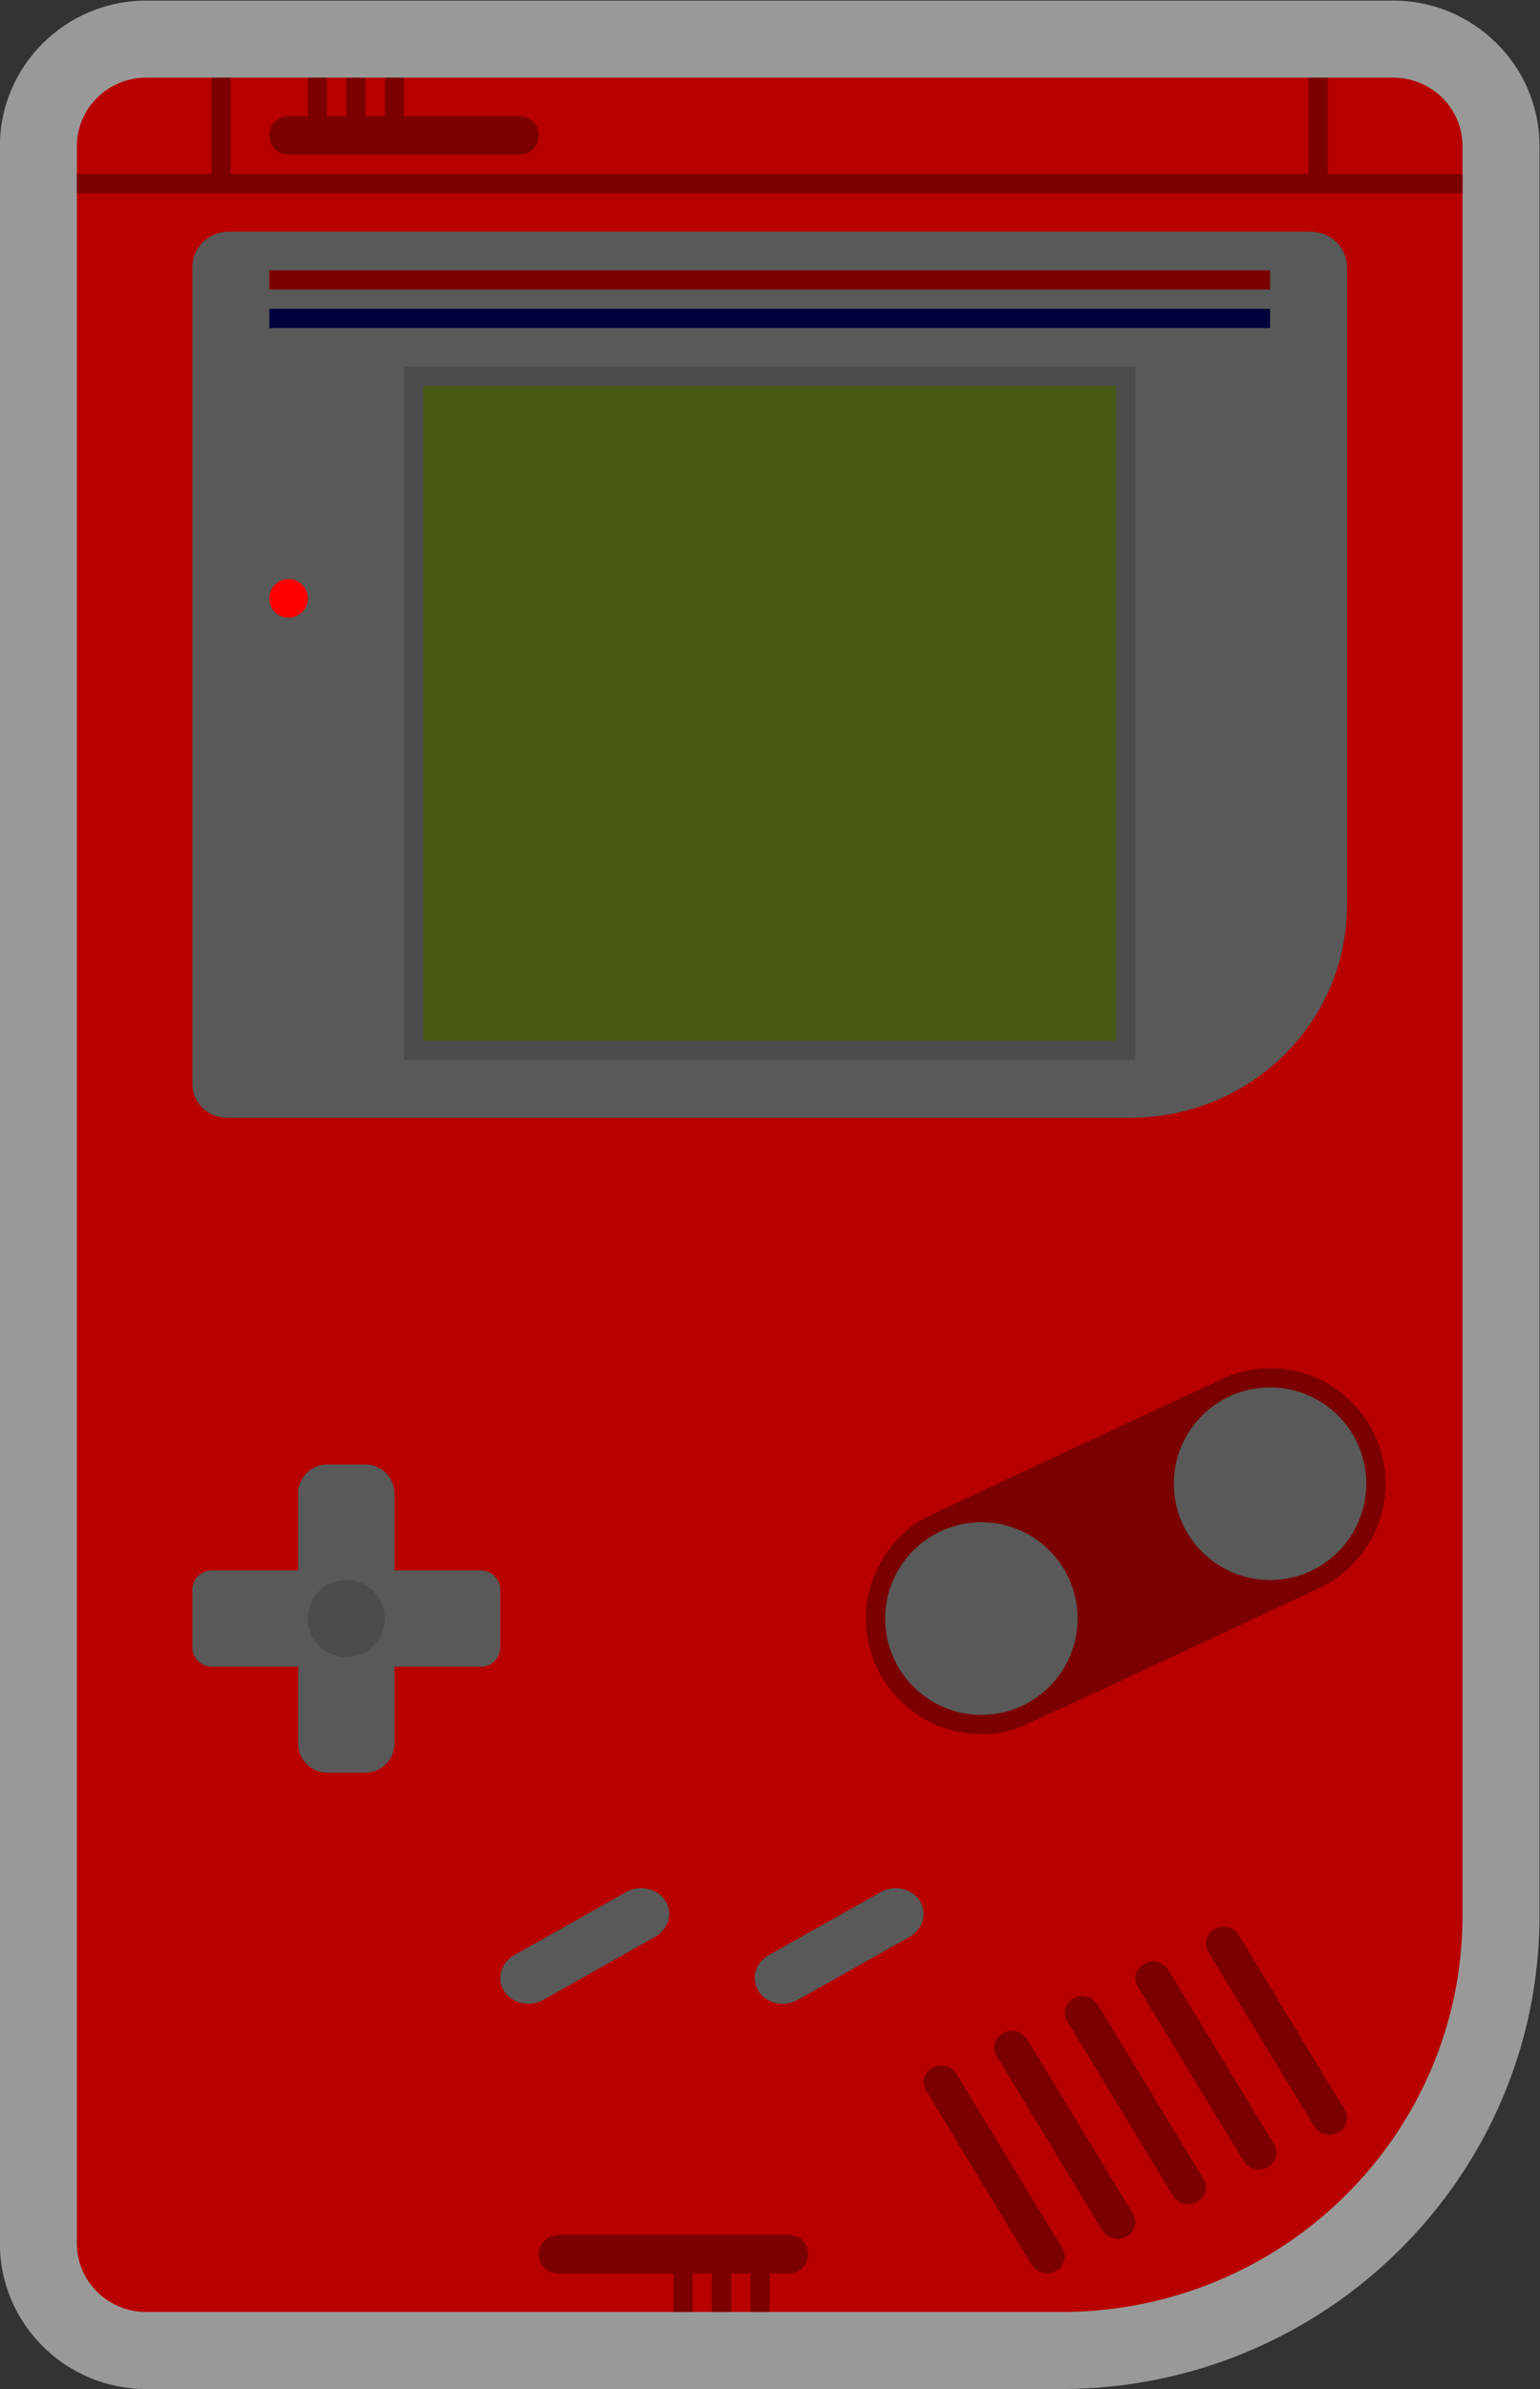 <svg xmlns="http://www.w3.org/2000/svg" xml:space="preserve" width="213.333" height="330.667"><rect width="100%" height="100%" fill="#333333" stroke="none"/><defs><clipPath id="a" clipPathUnits="userSpaceOnUse"><path d="M0 256h256V0H0Z"/></clipPath><clipPath id="b" clipPathUnits="userSpaceOnUse"><path d="M48 252h160V4H48Z"/></clipPath></defs><g clip-path="url(#a)" transform="matrix(1.333 0 0 -1.333 -64 336)"><g clip-path="url(#b)" style="opacity:.5"><path d="M0 0h-129.594c-8.383 0-15.203-6.779-15.203-15.113v-217.774c0-8.334 6.82-15.113 15.203-15.113h95.113c27.396 0 49.684 22.054 49.684 49.161v183.726C15.203-6.779 8.383 0 0 0" style="fill:#fff;fill-opacity:1;fill-rule:nonzero;stroke:none" transform="translate(192.797 252)"/></g><path d="M0 0h-129.594c-3.978 0-7.203-3.184-7.203-7.112v-217.775c0-3.928 3.225-7.113 7.203-7.113h95.113c23.021 0 41.684 18.429 41.684 41.161V-7.112C7.203-3.184 3.979 0 0 0" style="fill:#b80000;fill-opacity:1;fill-rule:nonzero;stroke:none" transform="translate(192.797 244)"/><path d="M0 0h-112.5c-2.071 0-3.75-1.647-3.75-3.68v-84.818c0-1.934 1.598-3.502 3.569-3.502h93.931c12.427 0 22.5 9.886 22.5 22.08v66.24C3.75-1.647 2.071 0 0 0" style="fill:#595959;fill-opacity:1;fill-rule:nonzero;stroke:none" transform="translate(184.25 228)"/><path d="M0 0h-76v-72H0v70z" style="fill:#4c4c4c;fill-opacity:1;fill-rule:nonzero;stroke:none" transform="translate(166 214)"/><path d="M92 212h72v-68H92Z" style="fill:#485915;fill-opacity:1;fill-rule:nonzero;stroke:none"/><path d="M0 0c0 6.617-5.383 12-12 12-1.396 0-2.729-.252-3.977-.691l-.001.003-.035-.017c-.714-.254-31.37-14.563-31.943-14.892l-.044-.02.002-.005C-51.58-5.701-54-9.569-54-14c0-6.617 5.383-12 12-12 1.284 0 2.52.208 3.682.583l.001-.003.033.016c.887.29 31.797 14.753 31.797 14.753l-.001.004C-2.64-8.647 0-4.629 0 0" style="fill:#7b0000;fill-opacity:1;fill-rule:nonzero;stroke:none" transform="translate(192 98)"/><path d="M0 0c0-5.522-4.478-10-10-10S-20-5.522-20 0s4.478 10 10 10S0 5.522 0 0" style="fill:#595959;fill-opacity:1;fill-rule:nonzero;stroke:none" transform="translate(160 84)"/><path d="M0 0c0-5.522-4.478-10-10-10S-20-5.522-20 0s4.478 10 10 10S0 5.522 0 0" style="fill:#595959;fill-opacity:1;fill-rule:nonzero;stroke:none" transform="translate(190 98)"/><path d="M0 0a3.3 3.3 0 0 1-2.326-.332l-11.57-6.518c-1.39-.785-1.885-2.402-1.128-3.687.389-.654 1.037-1.113 1.826-1.296a3.25 3.25 0 0 1 2.321.334L.691-4.981c1.396.783 1.892 2.402 1.13 3.683C1.437-.646.789-.185 0 0" style="fill:#595959;fill-opacity:1;fill-rule:nonzero;stroke:none" transform="translate(115.378 55.918)"/><path d="M0 0c-.384.654-1.031 1.113-1.822 1.298A3.27 3.27 0 0 1-4.146.964l-11.569-6.518c-1.396-.783-1.891-2.402-1.129-3.683.379-.644 1.044-1.117 1.825-1.3q.366-.083.734-.083c.551 0 1.098.141 1.587.417l11.571 6.517C.263-2.9.758-1.283 0 0" style="fill:#595959;fill-opacity:1;fill-rule:nonzero;stroke:none" transform="translate(143.645 54.62)"/><path d="m0 0 10.989-18.108a1.673 1.673 0 0 0-.641-2.351l-.068-.037c-.856-.471-1.958-.181-2.461.646L-3.17-1.74A1.67 1.67 0 0 0-2.528.61l.067.037C-1.604 1.117-.503.828 0 0" style="fill:#7b0000;fill-opacity:1;fill-rule:nonzero;stroke:none" transform="translate(147.417 36.722)"/><path d="m0 0 10.999-18.113a1.67 1.67 0 0 0-.642-2.352l-.067-.037c-.857-.471-1.96-.181-2.463.648l-11 18.113A1.67 1.67 0 0 0-2.53.61l.067.037C-1.605 1.118-.503.828 0 0" style="fill:#7b0000;fill-opacity:1;fill-rule:nonzero;stroke:none" transform="translate(154.748 40.325)"/><path d="m0 0 10.999-18.113a1.67 1.67 0 0 0-.642-2.352l-.067-.037c-.857-.471-1.96-.181-2.463.648L-3.172-1.741A1.67 1.67 0 0 0-2.53.61l.067.037C-1.605 1.118-.503.828 0 0" style="fill:#7b0000;fill-opacity:1;fill-rule:nonzero;stroke:none" transform="translate(162.083 43.926)"/><path d="m0 0 10.999-18.113a1.67 1.67 0 0 0-.642-2.352l-.067-.037c-.857-.471-1.96-.181-2.463.648L-3.172-1.741A1.67 1.67 0 0 0-2.53.61l.067.037C-1.605 1.118-.503.828 0 0" style="fill:#7b0000;fill-opacity:1;fill-rule:nonzero;stroke:none" transform="translate(169.418 47.526)"/><path d="m0 0 10.999-18.113a1.67 1.67 0 0 0-.642-2.352l-.067-.037c-.857-.471-1.96-.181-2.463.648L-3.172-1.741A1.67 1.67 0 0 0-2.53.61l.067.037C-1.605 1.118-.503.828 0 0" style="fill:#7b0000;fill-opacity:1;fill-rule:nonzero;stroke:none" transform="translate(176.753 51.127)"/><path d="M0 0a2 2 0 1 0-4.001.001A2 2 0 0 0 0 0" style="fill:red;fill-opacity:1;fill-rule:nonzero;stroke:none" transform="translate(80 189.927)"/><path d="M180 222H76v2h104z" style="fill:#7b0000;fill-opacity:1;fill-rule:nonzero;stroke:none"/><path d="M180 218H76v2h104z" style="fill:#00003d;fill-opacity:1;fill-rule:nonzero;stroke:none"/><path d="M0 0h-9v8c0 1.65-1.35 3-3 3h-4c-1.65 0-3-1.35-3-3V0h-9c-1.1 0-2-.9-2-2v-6c0-1.1.9-2 2-2h9v-8c0-1.65 1.35-3 3-3h4c1.65 0 3 1.35 3 3v8h9c1.1 0 2 .9 2 2v6c0 1.1-.9 2-2 2" style="fill:#595959;fill-opacity:1;fill-rule:nonzero;stroke:none" transform="translate(98 89)"/><path d="M0 0a4 4 0 1 0-8 0 4 4 0 0 0 8 0" style="fill:#4c4c4c;fill-opacity:1;fill-rule:nonzero;stroke:none" transform="translate(88 84)"/><path d="M0 0v10h-2V0h-112v10h-2V0h-14v-2H14v2z" style="fill:#7b0000;fill-opacity:1;fill-rule:nonzero;stroke:none" transform="translate(186 234)"/><path d="M0 0h-12v4h-2V0h-2v4h-2V0h-2v4h-2V0h-2a2 2 0 0 1 0-4H0a2 2 0 0 1 0 4" style="fill:#7b0000;fill-opacity:1;fill-rule:nonzero;stroke:none" transform="translate(102 240)"/><path d="M0 0h12v-4h2v4h2v-4h2v4h2v-4h2v4h2a2 2 0 0 1 0 4H0a2 2 0 0 1 0-4" style="fill:#7b0000;fill-opacity:1;fill-rule:nonzero;stroke:none" transform="translate(106 16)"/></g></svg>